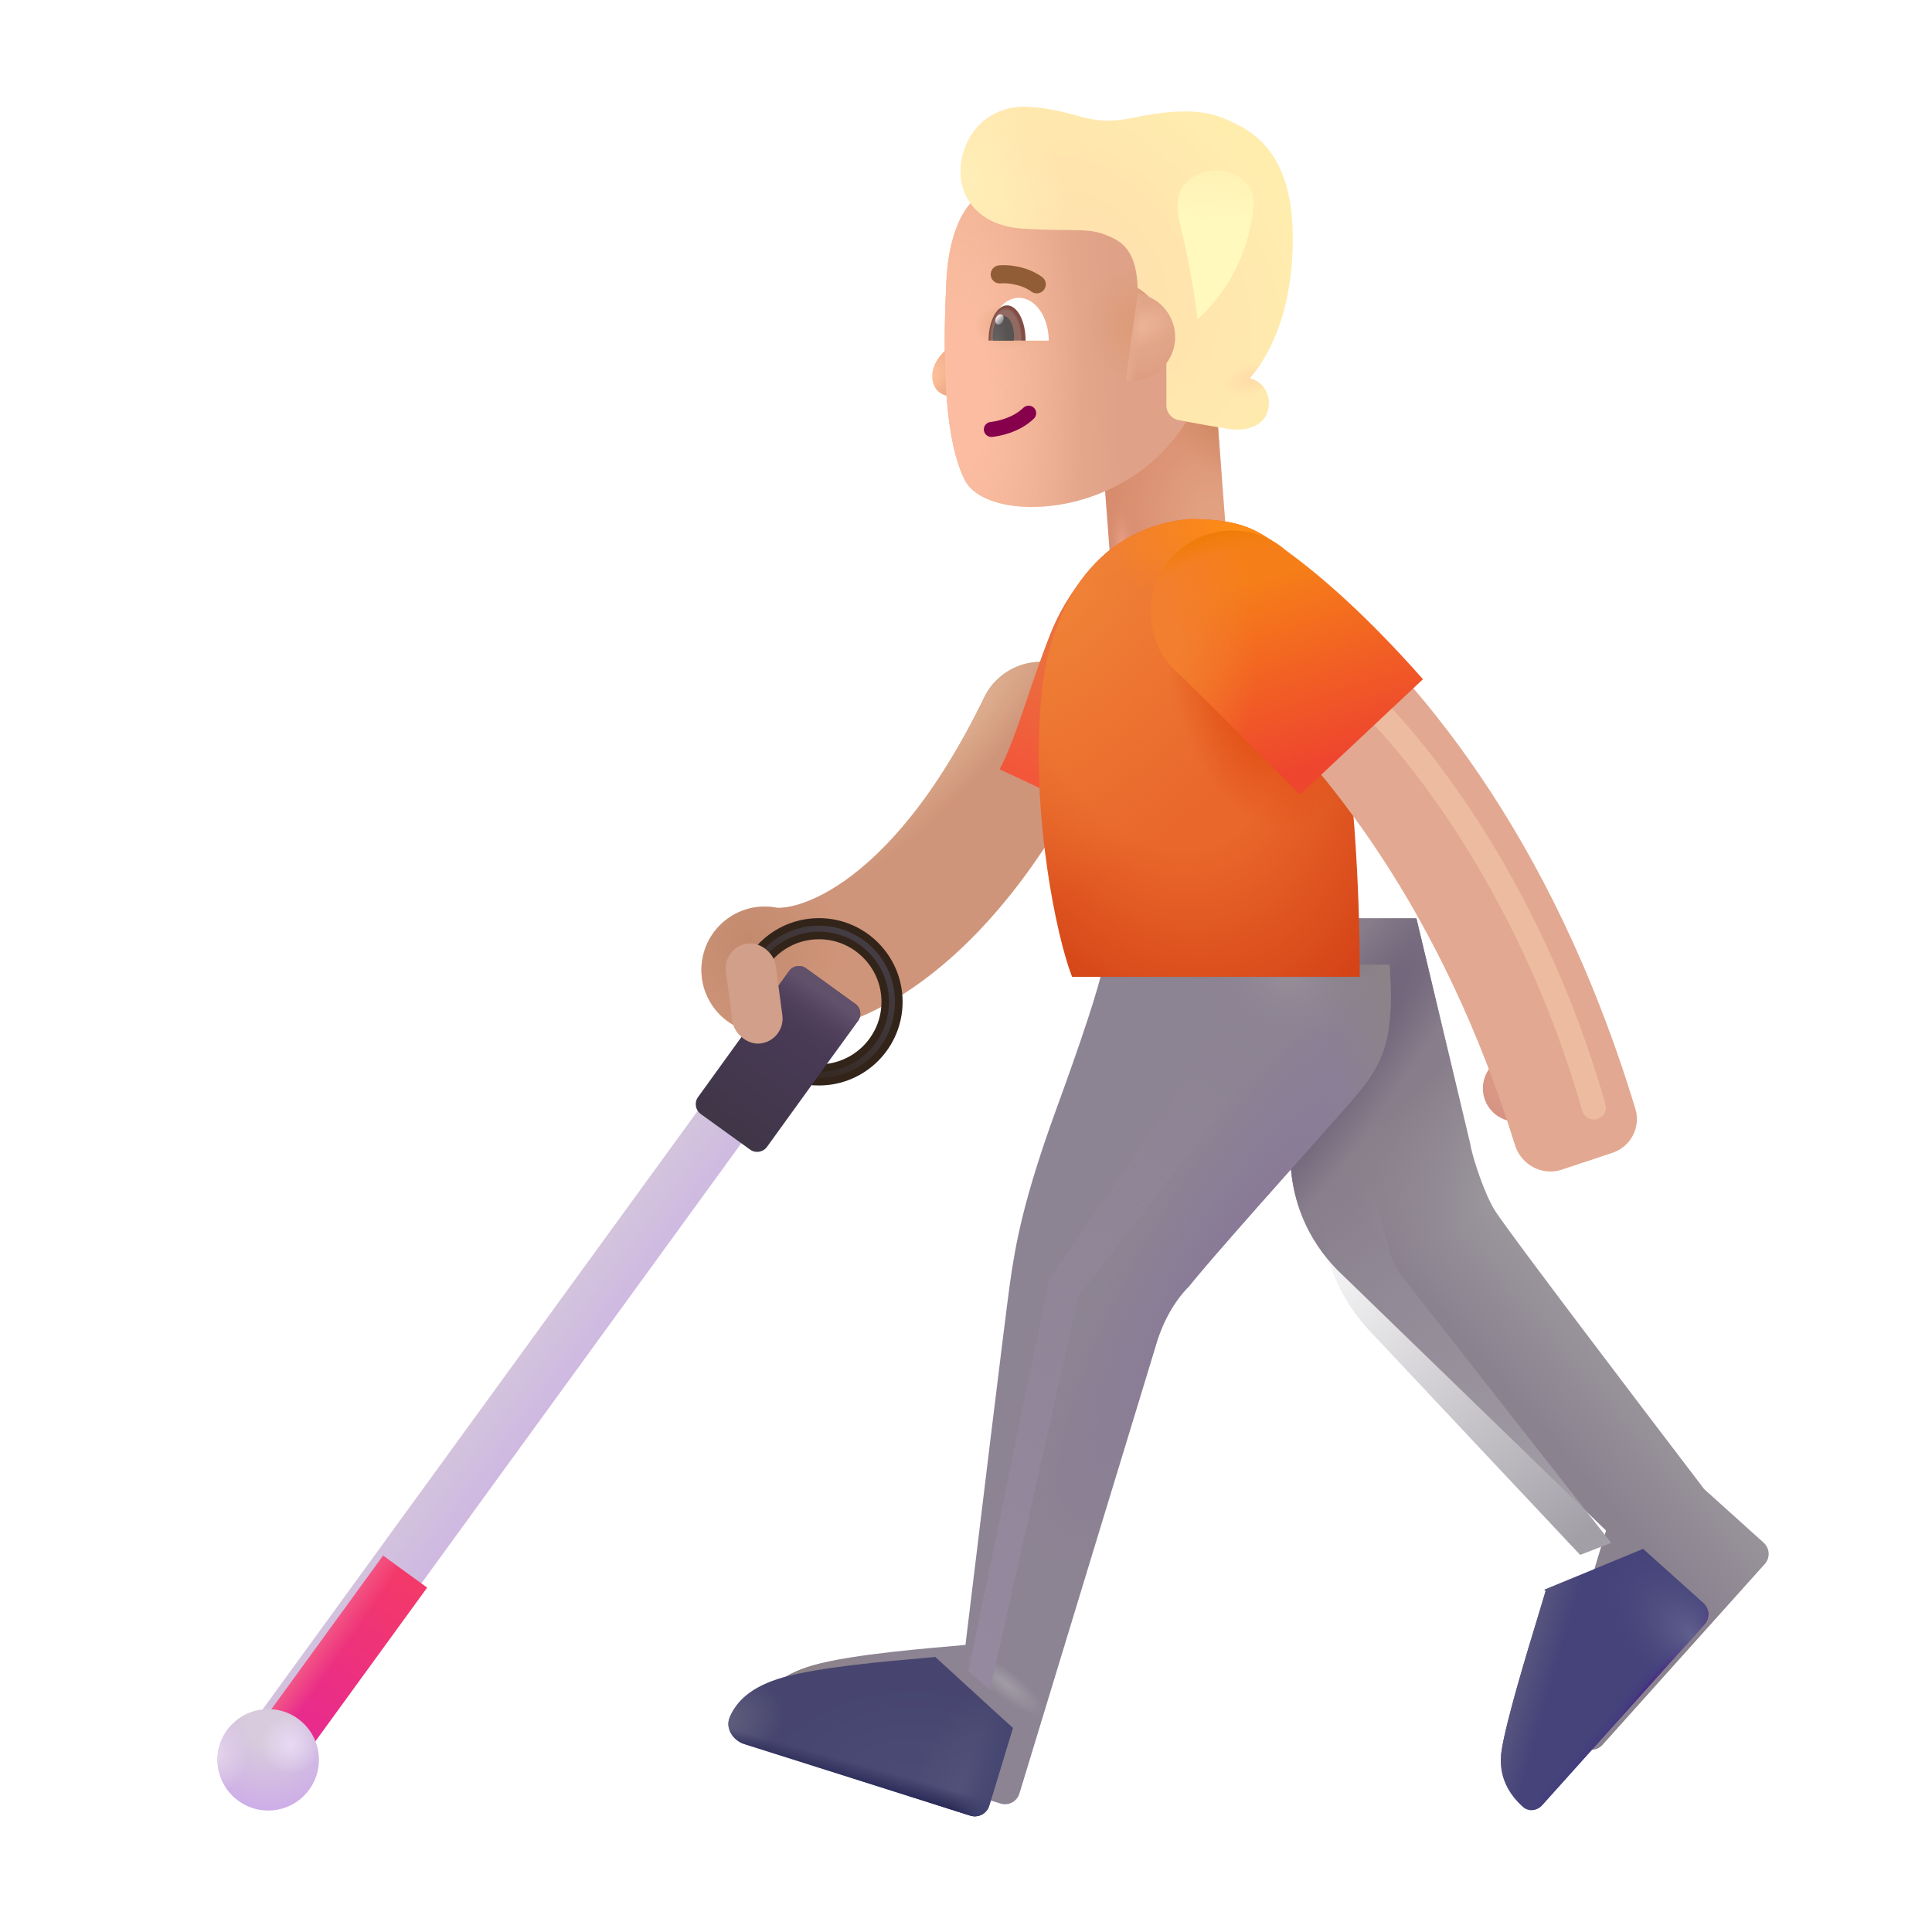 <svg viewBox="0 0 32 32" fill="none" xmlns="http://www.w3.org/2000/svg"><g filter="url(#filter0_i_4002_325)"><path fill-rule="evenodd" clip-rule="evenodd" d="M18.204 11.817C18.726 12.07 18.943 12.698 18.69 13.22C16.858 16.991 14.454 18.132 12.969 17.847C12.4 17.738 12.027 17.187 12.136 16.618C12.246 16.048 12.796 15.675 13.365 15.785C13.365 15.785 13.365 15.785 13.365 15.785C13.365 15.785 13.392 15.789 13.447 15.785C13.505 15.781 13.585 15.769 13.687 15.741C13.89 15.684 14.165 15.566 14.491 15.337C15.141 14.88 15.985 13.983 16.801 12.302C17.055 11.781 17.683 11.563 18.204 11.817Z" fill="#CF957A" /><path fill-rule="evenodd" clip-rule="evenodd" d="M18.204 11.817C18.726 12.07 18.943 12.698 18.69 13.22C16.858 16.991 14.454 18.132 12.969 17.847C12.4 17.738 12.027 17.187 12.136 16.618C12.246 16.048 12.796 15.675 13.365 15.785C13.365 15.785 13.365 15.785 13.365 15.785C13.365 15.785 13.392 15.789 13.447 15.785C13.505 15.781 13.585 15.769 13.687 15.741C13.89 15.684 14.165 15.566 14.491 15.337C15.141 14.88 15.985 13.983 16.801 12.302C17.055 11.781 17.683 11.563 18.204 11.817Z" fill="url(#paint0_radial_4002_325)" /><path fill-rule="evenodd" clip-rule="evenodd" d="M18.204 11.817C18.726 12.07 18.943 12.698 18.69 13.22C16.858 16.991 14.454 18.132 12.969 17.847C12.4 17.738 12.027 17.187 12.136 16.618C12.246 16.048 12.796 15.675 13.365 15.785C13.365 15.785 13.365 15.785 13.365 15.785C13.365 15.785 13.392 15.789 13.447 15.785C13.505 15.781 13.585 15.769 13.687 15.741C13.89 15.684 14.165 15.566 14.491 15.337C15.141 14.88 15.985 13.983 16.801 12.302C17.055 11.781 17.683 11.563 18.204 11.817Z" fill="url(#paint1_radial_4002_325)" /></g><path d="M12.477 16.058C12.675 15.658 13.087 15.382 13.564 15.382C14.232 15.382 14.775 15.925 14.775 16.593C14.775 17.262 14.232 17.804 13.564 17.804C13.158 17.804 12.799 17.605 12.579 17.298" stroke="#33241A" stroke-width="0.35" /><g filter="url(#filter1_f_4002_325)"><path d="M12.463 16.088C12.655 15.671 13.075 15.382 13.563 15.382C14.232 15.382 14.774 15.925 14.774 16.593C14.774 17.262 14.232 17.804 13.563 17.804C13.158 17.804 12.8 17.605 12.58 17.3" stroke="url(#paint2_linear_4002_325)" stroke-width="0.1" /></g><g filter="url(#filter2_i_4002_325)"><path fill-rule="evenodd" clip-rule="evenodd" d="M12.656 17.85C12.857 17.996 12.902 18.278 12.756 18.479L4.982 29.174C4.836 29.375 4.555 29.42 4.354 29.274C4.153 29.128 4.108 28.846 4.254 28.645L12.028 17.95C12.174 17.749 12.455 17.704 12.656 17.85Z" fill="url(#paint3_linear_4002_325)" /></g><path d="M7.075 26.296L4.982 29.174C4.836 29.375 4.555 29.42 4.354 29.274C4.153 29.128 4.108 28.846 4.254 28.645L6.346 25.767L7.075 26.296Z" fill="url(#paint4_linear_4002_325)" /><path d="M7.075 26.296L4.982 29.174C4.836 29.375 4.555 29.42 4.354 29.274C4.153 29.128 4.108 28.846 4.254 28.645L6.346 25.767L7.075 26.296Z" fill="url(#paint5_linear_4002_325)" /><g filter="url(#filter3_i_4002_325)"><circle cx="4.442" cy="29.148" r="0.84" fill="url(#paint6_radial_4002_325)" /><circle cx="4.442" cy="29.148" r="0.84" fill="url(#paint7_radial_4002_325)" /><circle cx="4.442" cy="29.148" r="0.84" fill="url(#paint8_radial_4002_325)" /></g><g filter="url(#filter4_i_4002_325)"><path d="M13.07 16.083C13.135 15.993 13.26 15.973 13.35 16.038L14.167 16.628C14.257 16.693 14.277 16.818 14.212 16.908L12.703 18.997C12.638 19.086 12.513 19.106 12.424 19.041L11.606 18.451C11.517 18.386 11.497 18.261 11.561 18.172L13.07 16.083Z" fill="url(#paint9_linear_4002_325)" /><path d="M13.07 16.083C13.135 15.993 13.26 15.973 13.35 16.038L14.167 16.628C14.257 16.693 14.277 16.818 14.212 16.908L12.703 18.997C12.638 19.086 12.513 19.106 12.424 19.041L11.606 18.451C11.517 18.386 11.497 18.261 11.561 18.172L13.07 16.083Z" fill="url(#paint10_linear_4002_325)" /></g><g filter="url(#filter5_i_4002_325)"><rect x="12.117" y="15.684" width="0.832" height="1.669" rx="0.416" transform="rotate(-7.657 12.117 15.684)" fill="#D19F8A" /></g><rect x="18.198" y="6.742" width="1.946" height="3.44" transform="rotate(-4.337 18.198 6.742)" fill="url(#paint11_radial_4002_325)" /><rect x="18.198" y="6.742" width="1.946" height="3.44" transform="rotate(-4.337 18.198 6.742)" fill="url(#paint12_radial_4002_325)" /><rect x="18.198" y="6.742" width="1.946" height="3.44" transform="rotate(-4.337 18.198 6.742)" fill="url(#paint13_radial_4002_325)" /><path d="M15.649 5.812C15.805 5.665 15.886 5.446 15.906 5.355H16.086V6.48C15.871 6.617 15.564 6.595 15.473 6.39C15.395 6.215 15.453 5.996 15.649 5.812Z" fill="url(#paint14_radial_4002_325)" /><path d="M15.649 5.812C15.805 5.665 15.886 5.446 15.906 5.355H16.086V6.48C15.871 6.617 15.564 6.595 15.473 6.39C15.395 6.215 15.453 5.996 15.649 5.812Z" fill="url(#paint15_radial_4002_325)" /><g filter="url(#filter6_i_4002_325)"><path d="M15.875 4.848C15.914 4.047 16.173 3.661 16.295 3.548H20.028L20.09 6.712C19.224 8.833 16.579 8.924 16.184 8.157C15.789 7.39 15.831 5.776 15.875 4.848Z" fill="url(#paint16_linear_4002_325)" /><path d="M15.875 4.848C15.914 4.047 16.173 3.661 16.295 3.548H20.028L20.09 6.712C19.224 8.833 16.579 8.924 16.184 8.157C15.789 7.39 15.831 5.776 15.875 4.848Z" fill="url(#paint17_radial_4002_325)" /><path d="M15.875 4.848C15.914 4.047 16.173 3.661 16.295 3.548H20.028L20.09 6.712C19.224 8.833 16.579 8.924 16.184 8.157C15.789 7.39 15.831 5.776 15.875 4.848Z" fill="url(#paint18_radial_4002_325)" /><path d="M15.875 4.848C15.914 4.047 16.173 3.661 16.295 3.548H20.028L20.09 6.712C19.224 8.833 16.579 8.924 16.184 8.157C15.789 7.39 15.831 5.776 15.875 4.848Z" fill="url(#paint19_radial_4002_325)" /></g><g filter="url(#filter7_i_4002_325)"><path d="M16.026 2.496C16.264 2.008 16.732 1.903 17.01 1.918C17.87 1.965 17.987 2.261 18.764 2.101C19.586 1.932 19.991 1.981 20.342 2.14L20.349 2.144C20.696 2.301 21.413 2.627 21.413 4.094C21.413 5.445 20.931 6.159 20.698 6.414L20.744 6.43C20.975 6.514 21.071 6.76 20.987 6.992C20.916 7.189 20.666 7.303 20.35 7.254C19.99 7.197 19.726 7.148 19.518 7.107C19.402 7.084 19.319 6.981 19.319 6.862V5.75C19.319 5.281 18.988 5.001 18.843 4.918C18.827 4.433 18.678 4.211 18.436 4.094C18.035 3.899 17.91 3.995 16.952 3.937C15.987 3.879 15.729 3.105 16.026 2.496Z" fill="url(#paint20_radial_4002_325)" /><path d="M16.026 2.496C16.264 2.008 16.732 1.903 17.01 1.918C17.87 1.965 17.987 2.261 18.764 2.101C19.586 1.932 19.991 1.981 20.342 2.14L20.349 2.144C20.696 2.301 21.413 2.627 21.413 4.094C21.413 5.445 20.931 6.159 20.698 6.414L20.744 6.43C20.975 6.514 21.071 6.76 20.987 6.992C20.916 7.189 20.666 7.303 20.35 7.254C19.99 7.197 19.726 7.148 19.518 7.107C19.402 7.084 19.319 6.981 19.319 6.862V5.75C19.319 5.281 18.988 5.001 18.843 4.918C18.827 4.433 18.678 4.211 18.436 4.094C18.035 3.899 17.91 3.995 16.952 3.937C15.987 3.879 15.729 3.105 16.026 2.496Z" fill="url(#paint21_radial_4002_325)" /><path d="M16.026 2.496C16.264 2.008 16.732 1.903 17.01 1.918C17.87 1.965 17.987 2.261 18.764 2.101C19.586 1.932 19.991 1.981 20.342 2.14L20.349 2.144C20.696 2.301 21.413 2.627 21.413 4.094C21.413 5.445 20.931 6.159 20.698 6.414L20.744 6.43C20.975 6.514 21.071 6.76 20.987 6.992C20.916 7.189 20.666 7.303 20.35 7.254C19.99 7.197 19.726 7.148 19.518 7.107C19.402 7.084 19.319 6.981 19.319 6.862V5.75C19.319 5.281 18.988 5.001 18.843 4.918C18.827 4.433 18.678 4.211 18.436 4.094C18.035 3.899 17.91 3.995 16.952 3.937C15.987 3.879 15.729 3.105 16.026 2.496Z" fill="url(#paint22_radial_4002_325)" /></g><path d="M18.646 6.303L18.846 4.863C19.195 4.915 19.464 5.217 19.464 5.582C19.464 5.983 19.138 6.308 18.737 6.308C18.706 6.308 18.676 6.306 18.646 6.303Z" fill="url(#paint23_radial_4002_325)" /><path d="M18.646 6.303L18.846 4.863C19.195 4.915 19.464 5.217 19.464 5.582C19.464 5.983 19.138 6.308 18.737 6.308C18.706 6.308 18.676 6.306 18.646 6.303Z" fill="url(#paint24_radial_4002_325)" /><path d="M18.646 6.303L18.846 4.863C19.195 4.915 19.464 5.217 19.464 5.582C19.464 5.983 19.138 6.308 18.737 6.308C18.706 6.308 18.676 6.306 18.646 6.303Z" fill="url(#paint25_linear_4002_325)" /><g filter="url(#filter8_iii_4002_325)"><path d="M23.351 19.945L22.46 16.211H20.679C20.627 16.825 20.527 18.426 20.39 19.726C20.252 21.026 20.882 21.758 21.155 22.039L25.601 26.351C25.403 27.013 24.974 28.376 24.874 28.976C24.797 29.438 25.019 29.744 25.225 29.929C25.318 30.012 25.46 29.993 25.543 29.9L28.231 26.904C28.323 26.802 28.314 26.644 28.212 26.552L27.226 25.664C26.184 24.299 24.035 21.47 23.773 21.07C23.591 20.794 23.382 20.153 23.351 19.945Z" fill="url(#paint26_linear_4002_325)" /><path d="M23.351 19.945L22.46 16.211H20.679C20.627 16.825 20.527 18.426 20.39 19.726C20.252 21.026 20.882 21.758 21.155 22.039L25.601 26.351C25.403 27.013 24.974 28.376 24.874 28.976C24.797 29.438 25.019 29.744 25.225 29.929C25.318 30.012 25.46 29.993 25.543 29.9L28.231 26.904C28.323 26.802 28.314 26.644 28.212 26.552L27.226 25.664C26.184 24.299 24.035 21.47 23.773 21.07C23.591 20.794 23.382 20.153 23.351 19.945Z" fill="url(#paint27_radial_4002_325)" /><path d="M23.351 19.945L22.46 16.211H20.679C20.627 16.825 20.527 18.426 20.39 19.726C20.252 21.026 20.882 21.758 21.155 22.039L25.601 26.351C25.403 27.013 24.974 28.376 24.874 28.976C24.797 29.438 25.019 29.744 25.225 29.929C25.318 30.012 25.46 29.993 25.543 29.9L28.231 26.904C28.323 26.802 28.314 26.644 28.212 26.552L27.226 25.664C26.184 24.299 24.035 21.47 23.773 21.07C23.591 20.794 23.382 20.153 23.351 19.945Z" fill="url(#paint28_radial_4002_325)" /></g><g filter="url(#filter9_i_4002_325)"><path d="M16.999 18.562C17.382 17.511 17.715 16.534 17.772 16.179L22.514 16.179C22.614 17.554 22.37 17.892 21.741 18.601C21.048 19.383 19.569 21.031 19.202 21.496C18.852 21.846 18.702 22.285 18.647 22.476L16.385 29.906C16.344 30.04 16.203 30.114 16.07 30.072L12.333 28.889C12.138 28.828 12.007 28.624 12.089 28.437C12.196 28.192 12.422 27.938 12.975 27.781C13.638 27.593 14.918 27.497 15.491 27.445C15.704 25.679 16.15 22.014 16.225 21.476C16.319 20.804 16.452 20.062 16.999 18.562Z" fill="#8C8393" /><path d="M16.999 18.562C17.382 17.511 17.715 16.534 17.772 16.179L22.514 16.179C22.614 17.554 22.37 17.892 21.741 18.601C21.048 19.383 19.569 21.031 19.202 21.496C18.852 21.846 18.702 22.285 18.647 22.476L16.385 29.906C16.344 30.04 16.203 30.114 16.07 30.072L12.333 28.889C12.138 28.828 12.007 28.624 12.089 28.437C12.196 28.192 12.422 27.938 12.975 27.781C13.638 27.593 14.918 27.497 15.491 27.445C15.704 25.679 16.15 22.014 16.225 21.476C16.319 20.804 16.452 20.062 16.999 18.562Z" fill="url(#paint29_radial_4002_325)" /><path d="M16.999 18.562C17.382 17.511 17.715 16.534 17.772 16.179L22.514 16.179C22.614 17.554 22.37 17.892 21.741 18.601C21.048 19.383 19.569 21.031 19.202 21.496C18.852 21.846 18.702 22.285 18.647 22.476L16.385 29.906C16.344 30.04 16.203 30.114 16.07 30.072L12.333 28.889C12.138 28.828 12.007 28.624 12.089 28.437C12.196 28.192 12.422 27.938 12.975 27.781C13.638 27.593 14.918 27.497 15.491 27.445C15.704 25.679 16.15 22.014 16.225 21.476C16.319 20.804 16.452 20.062 16.999 18.562Z" fill="url(#paint30_radial_4002_325)" /><path d="M16.999 18.562C17.382 17.511 17.715 16.534 17.772 16.179L22.514 16.179C22.614 17.554 22.37 17.892 21.741 18.601C21.048 19.383 19.569 21.031 19.202 21.496C18.852 21.846 18.702 22.285 18.647 22.476L16.385 29.906C16.344 30.04 16.203 30.114 16.07 30.072L12.333 28.889C12.138 28.828 12.007 28.624 12.089 28.437C12.196 28.192 12.422 27.938 12.975 27.781C13.638 27.593 14.918 27.497 15.491 27.445C15.704 25.679 16.15 22.014 16.225 21.476C16.319 20.804 16.452 20.062 16.999 18.562Z" fill="url(#paint31_linear_4002_325)" /><path d="M16.999 18.562C17.382 17.511 17.715 16.534 17.772 16.179L22.514 16.179C22.614 17.554 22.37 17.892 21.741 18.601C21.048 19.383 19.569 21.031 19.202 21.496C18.852 21.846 18.702 22.285 18.647 22.476L16.385 29.906C16.344 30.04 16.203 30.114 16.07 30.072L12.333 28.889C12.138 28.828 12.007 28.624 12.089 28.437C12.196 28.192 12.422 27.938 12.975 27.781C13.638 27.593 14.918 27.497 15.491 27.445C15.704 25.679 16.15 22.014 16.225 21.476C16.319 20.804 16.452 20.062 16.999 18.562Z" fill="url(#paint32_radial_4002_325)" /><path d="M16.999 18.562C17.382 17.511 17.715 16.534 17.772 16.179L22.514 16.179C22.614 17.554 22.37 17.892 21.741 18.601C21.048 19.383 19.569 21.031 19.202 21.496C18.852 21.846 18.702 22.285 18.647 22.476L16.385 29.906C16.344 30.04 16.203 30.114 16.07 30.072L12.333 28.889C12.138 28.828 12.007 28.624 12.089 28.437C12.196 28.192 12.422 27.938 12.975 27.781C13.638 27.593 14.918 27.497 15.491 27.445C15.704 25.679 16.15 22.014 16.225 21.476C16.319 20.804 16.452 20.062 16.999 18.562Z" fill="url(#paint33_radial_4002_325)" /></g><path d="M16.776 28.621L16.385 29.906C16.344 30.04 16.203 30.114 16.07 30.072L12.333 28.889C12.138 28.828 12.007 28.624 12.089 28.437C12.196 28.192 12.422 27.938 12.975 27.781C13.566 27.614 14.648 27.519 15.281 27.464C15.358 27.457 15.429 27.451 15.491 27.445L15.491 27.444L16.776 28.621Z" fill="url(#paint34_radial_4002_325)" /><path d="M16.776 28.621L16.385 29.906C16.344 30.04 16.203 30.114 16.07 30.072L12.333 28.889C12.138 28.828 12.007 28.624 12.089 28.437C12.196 28.192 12.422 27.938 12.975 27.781C13.566 27.614 14.648 27.519 15.281 27.464C15.358 27.457 15.429 27.451 15.491 27.445L15.491 27.444L16.776 28.621Z" fill="url(#paint35_radial_4002_325)" /><path d="M16.776 28.621L16.385 29.906C16.344 30.04 16.203 30.114 16.07 30.072L12.333 28.889C12.138 28.828 12.007 28.624 12.089 28.437C12.196 28.192 12.422 27.938 12.975 27.781C13.566 27.614 14.648 27.519 15.281 27.464C15.358 27.457 15.429 27.451 15.491 27.445L15.491 27.444L16.776 28.621Z" fill="url(#paint36_radial_4002_325)" /><path d="M16.776 28.621L16.385 29.906C16.344 30.04 16.203 30.114 16.07 30.072L12.333 28.889C12.138 28.828 12.007 28.624 12.089 28.437C12.196 28.192 12.422 27.938 12.975 27.781C13.566 27.614 14.648 27.519 15.281 27.464C15.358 27.457 15.429 27.451 15.491 27.445L15.491 27.444L16.776 28.621Z" fill="url(#paint37_linear_4002_325)" /><path d="M16.776 28.621L16.385 29.906C16.344 30.04 16.203 30.114 16.07 30.072L12.333 28.889C12.138 28.828 12.007 28.624 12.089 28.437C12.196 28.192 12.422 27.938 12.975 27.781C13.566 27.614 14.648 27.519 15.281 27.464C15.358 27.457 15.429 27.451 15.491 27.445L15.491 27.444L16.776 28.621Z" fill="url(#paint38_linear_4002_325)" /><path d="M27.217 25.653L25.579 26.331L25.601 26.351C25.57 26.454 25.534 26.574 25.494 26.706C25.277 27.419 24.958 28.47 24.874 28.976C24.797 29.438 25.019 29.744 25.225 29.929C25.318 30.012 25.459 29.993 25.543 29.9L28.231 26.904C28.323 26.802 28.314 26.644 28.212 26.551L27.226 25.664C27.223 25.66 27.22 25.656 27.217 25.653Z" fill="#45437A" /><path d="M27.217 25.653L25.579 26.331L25.601 26.351C25.57 26.454 25.534 26.574 25.494 26.706C25.277 27.419 24.958 28.47 24.874 28.976C24.797 29.438 25.019 29.744 25.225 29.929C25.318 30.012 25.459 29.993 25.543 29.9L28.231 26.904C28.323 26.802 28.314 26.644 28.212 26.551L27.226 25.664C27.223 25.66 27.22 25.656 27.217 25.653Z" fill="url(#paint39_linear_4002_325)" /><path d="M27.217 25.653L25.579 26.331L25.601 26.351C25.57 26.454 25.534 26.574 25.494 26.706C25.277 27.419 24.958 28.47 24.874 28.976C24.797 29.438 25.019 29.744 25.225 29.929C25.318 30.012 25.459 29.993 25.543 29.9L28.231 26.904C28.323 26.802 28.314 26.644 28.212 26.551L27.226 25.664C27.223 25.66 27.22 25.656 27.217 25.653Z" fill="url(#paint40_linear_4002_325)" /><path d="M27.217 25.653L25.579 26.331L25.601 26.351C25.57 26.454 25.534 26.574 25.494 26.706C25.277 27.419 24.958 28.47 24.874 28.976C24.797 29.438 25.019 29.744 25.225 29.929C25.318 30.012 25.459 29.993 25.543 29.9L28.231 26.904C28.323 26.802 28.314 26.644 28.212 26.551L27.226 25.664C27.223 25.66 27.22 25.656 27.217 25.653Z" fill="url(#paint41_radial_4002_325)" /><path d="M17.397 10.5C17.678 9.787 18.171 9.276 18.382 9.109L18.343 13.578L16.557 12.742C16.835 12.219 17.046 11.39 17.397 10.5Z" fill="url(#paint42_linear_4002_325)" /><path d="M19.706 8.597C20.596 8.597 20.843 8.812 21.14 9.004L22.163 11.601C22.463 13.001 22.527 15.237 22.522 16.179H17.757C17.499 15.523 17.079 13.504 17.241 11.601C17.405 9.672 18.448 8.699 19.706 8.597Z" fill="url(#paint43_radial_4002_325)" /><path d="M19.706 8.597C20.596 8.597 20.843 8.812 21.14 9.004L22.163 11.601C22.463 13.001 22.527 15.237 22.522 16.179H17.757C17.499 15.523 17.079 13.504 17.241 11.601C17.405 9.672 18.448 8.699 19.706 8.597Z" fill="url(#paint44_radial_4002_325)" /><path d="M19.706 8.597C20.596 8.597 20.843 8.812 21.14 9.004L22.163 11.601C22.463 13.001 22.527 15.237 22.522 16.179H17.757C17.499 15.523 17.079 13.504 17.241 11.601C17.405 9.672 18.448 8.699 19.706 8.597Z" fill="url(#paint45_radial_4002_325)" /><path d="M19.706 8.597C20.596 8.597 20.843 8.812 21.14 9.004L22.163 11.601C22.463 13.001 22.527 15.237 22.522 16.179H17.757C17.499 15.523 17.079 13.504 17.241 11.601C17.405 9.672 18.448 8.699 19.706 8.597Z" fill="url(#paint46_radial_4002_325)" /><circle cx="25.112" cy="18.027" r="0.551" fill="url(#paint47_radial_4002_325)" /><g filter="url(#filter10_ii_4002_325)"><path fill-rule="evenodd" clip-rule="evenodd" d="M26.018 19.223C25.693 19.331 25.344 19.144 25.243 18.816C24.028 14.895 22.077 12.526 20.701 11.271C20.263 10.872 20.185 10.189 20.573 9.741C20.919 9.34 21.517 9.269 21.921 9.612C23.547 10.992 25.832 13.587 27.237 18.216C27.33 18.523 27.159 18.845 26.855 18.945L26.018 19.223Z" fill="#E2A891" /></g><g filter="url(#filter11_f_4002_325)"><path d="M22.368 11.344C23.264 12.104 25.324 14.569 26.399 18.343" stroke="#EDBB9F" stroke-width="0.4" stroke-linecap="round" /></g><path d="M19.57 11.203C19.26 10.955 19.061 10.573 19.061 10.144C19.061 9.396 19.668 8.789 20.417 8.789C20.754 8.789 21.062 8.912 21.299 9.116C22.25 9.807 23.089 10.707 23.569 11.25L21.53 13.164C21.222 12.844 20.148 11.771 19.57 11.203Z" fill="url(#paint48_linear_4002_325)" /><path d="M19.57 11.203C19.26 10.955 19.061 10.573 19.061 10.144C19.061 9.396 19.668 8.789 20.417 8.789C20.754 8.789 21.062 8.912 21.299 9.116C22.25 9.807 23.089 10.707 23.569 11.25L21.53 13.164C21.222 12.844 20.148 11.771 19.57 11.203Z" fill="url(#paint49_radial_4002_325)" /><path d="M19.57 11.203C19.26 10.955 19.061 10.573 19.061 10.144C19.061 9.396 19.668 8.789 20.417 8.789C20.754 8.789 21.062 8.912 21.299 9.116C22.25 9.807 23.089 10.707 23.569 11.25L21.53 13.164C21.222 12.844 20.148 11.771 19.57 11.203Z" fill="url(#paint50_radial_4002_325)" /><path fill-rule="evenodd" clip-rule="evenodd" d="M17.127 6.756C17.175 6.805 17.175 6.884 17.125 6.933C16.887 7.166 16.543 7.226 16.433 7.237C16.365 7.244 16.303 7.194 16.296 7.126C16.289 7.057 16.339 6.996 16.408 6.989C16.502 6.979 16.774 6.927 16.95 6.754C17 6.706 17.079 6.707 17.127 6.756Z" fill="#86004C" /><g filter="url(#filter12_i_4002_325)"><path fill-rule="evenodd" clip-rule="evenodd" d="M16.894 4.61C16.794 4.589 16.711 4.59 16.677 4.594C16.595 4.604 16.52 4.546 16.51 4.464C16.5 4.381 16.558 4.306 16.64 4.296C16.711 4.287 16.827 4.29 16.953 4.315C17.08 4.341 17.23 4.392 17.361 4.489C17.428 4.538 17.442 4.632 17.393 4.698C17.343 4.765 17.25 4.779 17.183 4.73C17.098 4.667 16.994 4.629 16.894 4.61Z" fill="#915D37" /></g><path d="M16.382 5.642H17.37C17.37 5.251 17.149 4.933 16.876 4.933C16.603 4.933 16.382 5.251 16.382 5.642Z" fill="white" /><path d="M16.987 5.642L16.987 5.638C16.987 5.318 16.85 5.058 16.68 5.058C16.511 5.058 16.374 5.318 16.374 5.638L16.374 5.642H16.987Z" fill="url(#paint51_radial_4002_325)" /><path d="M16.792 5.642C16.794 5.619 16.796 5.595 16.796 5.57C16.796 5.385 16.717 5.234 16.62 5.234C16.523 5.234 16.444 5.385 16.444 5.57C16.444 5.595 16.445 5.619 16.448 5.642H16.792Z" fill="url(#paint52_radial_4002_325)" /><ellipse cx="16.555" cy="5.291" rx="0.064" ry="0.088" transform="rotate(24.61 16.555 5.291)" fill="url(#paint53_linear_4002_325)" /><g filter="url(#filter13_f_4002_325)"><path d="M17.382 21.179L16.038 27.679L16.397 27.992L17.866 21.461L20.882 17.586L20.178 17.101L17.382 21.179Z" fill="url(#paint54_linear_4002_325)" /></g><g filter="url(#filter14_f_4002_325)"><path d="M23.21 21.127L26.686 25.555L26.172 25.754L22.688 22.046C22.297 21.631 22.033 21.113 21.927 20.553L21.736 19.553L22.488 18.779L23.032 20.773C23.067 20.901 23.127 21.022 23.21 21.127Z" fill="url(#paint55_linear_4002_325)" /></g><g filter="url(#filter15_f_4002_325)"><path d="M19.559 3.77C19.715 4.405 19.805 5.014 19.836 5.291C20.467 4.713 20.705 4.003 20.764 3.419C20.814 2.921 20.189 2.662 19.765 2.929C19.459 3.121 19.473 3.418 19.559 3.77Z" fill="url(#paint56_linear_4002_325)" /></g><defs><filter id="filter0_i_4002_325" x="11.617" y="10.961" width="7.179" height="6.928" filterUnits="userSpaceOnUse" color-interpolation-filters="sRGB"><feFlood flood-opacity="0" result="BackgroundImageFix" /><feBlend mode="normal" in="SourceGraphic" in2="BackgroundImageFix" result="shape" /><feColorMatrix in="SourceAlpha" type="matrix" values="0 0 0 0 0 0 0 0 0 0 0 0 0 0 0 0 0 0 127 0" result="hardAlpha" /><feOffset dx="-0.5" dy="-0.75" /><feGaussianBlur stdDeviation="0.5" /><feComposite in2="hardAlpha" operator="arithmetic" k2="-1" k3="1" /><feColorMatrix type="matrix" values="0 0 0 0 0.722 0 0 0 0 0.431 0 0 0 0 0.439 0 0 0 1 0" /><feBlend mode="normal" in2="shape" result="effect1_innerShadow_4002_325" /></filter><filter id="filter1_f_4002_325" x="12.318" y="15.232" width="2.607" height="2.722" filterUnits="userSpaceOnUse" color-interpolation-filters="sRGB"><feFlood flood-opacity="0" result="BackgroundImageFix" /><feBlend mode="normal" in="SourceGraphic" in2="BackgroundImageFix" result="shape" /><feGaussianBlur stdDeviation="0.05" result="effect1_foregroundBlur_4002_325" /></filter><filter id="filter2_i_4002_325" x="4.168" y="17.564" width="8.673" height="11.795" filterUnits="userSpaceOnUse" color-interpolation-filters="sRGB"><feFlood flood-opacity="0" result="BackgroundImageFix" /><feBlend mode="normal" in="SourceGraphic" in2="BackgroundImageFix" result="shape" /><feColorMatrix in="SourceAlpha" type="matrix" values="0 0 0 0 0 0 0 0 0 0 0 0 0 0 0 0 0 0 127 0" result="hardAlpha" /><feOffset dy="-0.2" /><feGaussianBlur stdDeviation="0.2" /><feComposite in2="hardAlpha" operator="arithmetic" k2="-1" k3="1" /><feColorMatrix type="matrix" values="0 0 0 0 0.741 0 0 0 0 0.647 0 0 0 0 0.812 0 0 0 1 0" /><feBlend mode="normal" in2="shape" result="effect1_innerShadow_4002_325" /></filter><filter id="filter3_i_4002_325" x="3.603" y="28.308" width="1.68" height="1.68" filterUnits="userSpaceOnUse" color-interpolation-filters="sRGB"><feFlood flood-opacity="0" result="BackgroundImageFix" /><feBlend mode="normal" in="SourceGraphic" in2="BackgroundImageFix" result="shape" /><feColorMatrix in="SourceAlpha" type="matrix" values="0 0 0 0 0 0 0 0 0 0 0 0 0 0 0 0 0 0 127 0" result="hardAlpha" /><feOffset /><feGaussianBlur stdDeviation="0.1" /><feComposite in2="hardAlpha" operator="arithmetic" k2="-1" k3="1" /><feColorMatrix type="matrix" values="0 0 0 0 0.835 0 0 0 0 0.82 0 0 0 0 0.835 0 0 0 1 0" /><feBlend mode="normal" in2="shape" result="effect1_innerShadow_4002_325" /></filter><filter id="filter4_i_4002_325" x="11.523" y="16" width="2.726" height="3.079" filterUnits="userSpaceOnUse" color-interpolation-filters="sRGB"><feFlood flood-opacity="0" result="BackgroundImageFix" /><feBlend mode="normal" in="SourceGraphic" in2="BackgroundImageFix" result="shape" /><feColorMatrix in="SourceAlpha" type="matrix" values="0 0 0 0 0 0 0 0 0 0 0 0 0 0 0 0 0 0 127 0" result="hardAlpha" /><feOffset /><feGaussianBlur stdDeviation="0.25" /><feComposite in2="hardAlpha" operator="arithmetic" k2="-1" k3="1" /><feColorMatrix type="matrix" values="0 0 0 0 0.212 0 0 0 0 0.133 0 0 0 0 0.275 0 0 0 1 0" /><feBlend mode="normal" in2="shape" result="effect1_innerShadow_4002_325" /></filter><filter id="filter5_i_4002_325" x="12.019" y="15.625" width="1.093" height="1.661" filterUnits="userSpaceOnUse" color-interpolation-filters="sRGB"><feFlood flood-opacity="0" result="BackgroundImageFix" /><feBlend mode="normal" in="SourceGraphic" in2="BackgroundImageFix" result="shape" /><feColorMatrix in="SourceAlpha" type="matrix" values="0 0 0 0 0 0 0 0 0 0 0 0 0 0 0 0 0 0 127 0" result="hardAlpha" /><feOffset dx="-0.15" /><feGaussianBlur stdDeviation="0.25" /><feComposite in2="hardAlpha" operator="arithmetic" k2="-1" k3="1" /><feColorMatrix type="matrix" values="0 0 0 0 0.804 0 0 0 0 0.588 0 0 0 0 0.482 0 0 0 1 0" /><feBlend mode="normal" in2="shape" result="effect1_innerShadow_4002_325" /></filter><filter id="filter6_i_4002_325" x="15.647" y="3.348" width="4.443" height="5.249" filterUnits="userSpaceOnUse" color-interpolation-filters="sRGB"><feFlood flood-opacity="0" result="BackgroundImageFix" /><feBlend mode="normal" in="SourceGraphic" in2="BackgroundImageFix" result="shape" /><feColorMatrix in="SourceAlpha" type="matrix" values="0 0 0 0 0 0 0 0 0 0 0 0 0 0 0 0 0 0 127 0" result="hardAlpha" /><feOffset dx="-0.2" dy="-0.2" /><feGaussianBlur stdDeviation="0.5" /><feComposite in2="hardAlpha" operator="arithmetic" k2="-1" k3="1" /><feColorMatrix type="matrix" values="0 0 0 0 0.847 0 0 0 0 0.522 0 0 0 0 0.447 0 0 0 1 0" /><feBlend mode="normal" in2="shape" result="effect1_innerShadow_4002_325" /></filter><filter id="filter7_i_4002_325" x="15.91" y="1.766" width="5.503" height="5.499" filterUnits="userSpaceOnUse" color-interpolation-filters="sRGB"><feFlood flood-opacity="0" result="BackgroundImageFix" /><feBlend mode="normal" in="SourceGraphic" in2="BackgroundImageFix" result="shape" /><feColorMatrix in="SourceAlpha" type="matrix" values="0 0 0 0 0 0 0 0 0 0 0 0 0 0 0 0 0 0 127 0" result="hardAlpha" /><feOffset dy="-0.15" /><feGaussianBlur stdDeviation="0.15" /><feComposite in2="hardAlpha" operator="arithmetic" k2="-1" k3="1" /><feColorMatrix type="matrix" values="0 0 0 0 0.902 0 0 0 0 0.682 0 0 0 0 0.506 0 0 0 1 0" /><feBlend mode="normal" in2="shape" result="effect1_innerShadow_4002_325" /></filter><filter id="filter8_iii_4002_325" x="20.37" y="15.461" width="8.674" height="14.771" filterUnits="userSpaceOnUse" color-interpolation-filters="sRGB"><feFlood flood-opacity="0" result="BackgroundImageFix" /><feBlend mode="normal" in="SourceGraphic" in2="BackgroundImageFix" result="shape" /><feColorMatrix in="SourceAlpha" type="matrix" values="0 0 0 0 0 0 0 0 0 0 0 0 0 0 0 0 0 0 127 0" result="hardAlpha" /><feOffset dx="0.75" dy="-0.75" /><feGaussianBlur stdDeviation="0.5" /><feComposite in2="hardAlpha" operator="arithmetic" k2="-1" k3="1" /><feColorMatrix type="matrix" values="0 0 0 0 0.439 0 0 0 0 0.388 0 0 0 0 0.486 0 0 0 1 0" /><feBlend mode="normal" in2="shape" result="effect1_innerShadow_4002_325" /><feColorMatrix in="SourceAlpha" type="matrix" values="0 0 0 0 0 0 0 0 0 0 0 0 0 0 0 0 0 0 127 0" result="hardAlpha" /><feOffset dy="-0.5" /><feGaussianBlur stdDeviation="0.375" /><feComposite in2="hardAlpha" operator="arithmetic" k2="-1" k3="1" /><feColorMatrix type="matrix" values="0 0 0 0 0.537 0 0 0 0 0.424 0 0 0 0 0.635 0 0 0 1 0" /><feBlend mode="normal" in2="effect1_innerShadow_4002_325" result="effect2_innerShadow_4002_325" /><feColorMatrix in="SourceAlpha" type="matrix" values="0 0 0 0 0 0 0 0 0 0 0 0 0 0 0 0 0 0 127 0" result="hardAlpha" /><feOffset dx="0.25" dy="0.25" /><feGaussianBlur stdDeviation="0.375" /><feComposite in2="hardAlpha" operator="arithmetic" k2="-1" k3="1" /><feColorMatrix type="matrix" values="0 0 0 0 0.529 0 0 0 0 0.49 0 0 0 0 0.537 0 0 0 1 0" /><feBlend mode="normal" in2="effect2_innerShadow_4002_325" result="effect3_innerShadow_4002_325" /></filter><filter id="filter9_i_4002_325" x="12.064" y="15.979" width="10.972" height="14.104" filterUnits="userSpaceOnUse" color-interpolation-filters="sRGB"><feFlood flood-opacity="0" result="BackgroundImageFix" /><feBlend mode="normal" in="SourceGraphic" in2="BackgroundImageFix" result="shape" /><feColorMatrix in="SourceAlpha" type="matrix" values="0 0 0 0 0 0 0 0 0 0 0 0 0 0 0 0 0 0 127 0" result="hardAlpha" /><feOffset dx="0.5" dy="-0.2" /><feGaussianBlur stdDeviation="0.25" /><feComposite in2="hardAlpha" operator="arithmetic" k2="-1" k3="1" /><feColorMatrix type="matrix" values="0 0 0 0 0.62 0 0 0 0 0.592 0 0 0 0 0.612 0 0 0 1 0" /><feBlend mode="normal" in2="shape" result="effect1_innerShadow_4002_325" /></filter><filter id="filter10_ii_4002_325" x="19.923" y="9.142" width="7.59" height="10.511" filterUnits="userSpaceOnUse" color-interpolation-filters="sRGB"><feFlood flood-opacity="0" result="BackgroundImageFix" /><feBlend mode="normal" in="SourceGraphic" in2="BackgroundImageFix" result="shape" /><feColorMatrix in="SourceAlpha" type="matrix" values="0 0 0 0 0 0 0 0 0 0 0 0 0 0 0 0 0 0 127 0" result="hardAlpha" /><feOffset dx="0.25" dy="-0.25" /><feGaussianBlur stdDeviation="0.4" /><feComposite in2="hardAlpha" operator="arithmetic" k2="-1" k3="1" /><feColorMatrix type="matrix" values="0 0 0 0 0.898 0 0 0 0 0.631 0 0 0 0 0.557 0 0 0 1 0" /><feBlend mode="normal" in2="shape" result="effect1_innerShadow_4002_325" /><feColorMatrix in="SourceAlpha" type="matrix" values="0 0 0 0 0 0 0 0 0 0 0 0 0 0 0 0 0 0 127 0" result="hardAlpha" /><feOffset dx="-0.4" dy="0.4" /><feGaussianBlur stdDeviation="0.4" /><feComposite in2="hardAlpha" operator="arithmetic" k2="-1" k3="1" /><feColorMatrix type="matrix" values="0 0 0 0 0.906 0 0 0 0 0.725 0 0 0 0 0.592 0 0 0 1 0" /><feBlend mode="normal" in2="effect1_innerShadow_4002_325" result="effect2_innerShadow_4002_325" /></filter><filter id="filter11_f_4002_325" x="21.568" y="10.543" width="5.631" height="8.6" filterUnits="userSpaceOnUse" color-interpolation-filters="sRGB"><feFlood flood-opacity="0" result="BackgroundImageFix" /><feBlend mode="normal" in="SourceGraphic" in2="BackgroundImageFix" result="shape" /><feGaussianBlur stdDeviation="0.3" result="effect1_foregroundBlur_4002_325" /></filter><filter id="filter12_i_4002_325" x="16.409" y="4.292" width="1.013" height="0.568" filterUnits="userSpaceOnUse" color-interpolation-filters="sRGB"><feFlood flood-opacity="0" result="BackgroundImageFix" /><feBlend mode="normal" in="SourceGraphic" in2="BackgroundImageFix" result="shape" /><feColorMatrix in="SourceAlpha" type="matrix" values="0 0 0 0 0 0 0 0 0 0 0 0 0 0 0 0 0 0 127 0" result="hardAlpha" /><feOffset dx="-0.1" dy="0.1" /><feGaussianBlur stdDeviation="0.1" /><feComposite in2="hardAlpha" operator="arithmetic" k2="-1" k3="1" /><feColorMatrix type="matrix" values="0 0 0 0 0.471 0 0 0 0 0.271 0 0 0 0 0.165 0 0 0 1 0" /><feBlend mode="normal" in2="shape" result="effect1_innerShadow_4002_325" /></filter><filter id="filter13_f_4002_325" x="15.038" y="16.101" width="6.844" height="12.891" filterUnits="userSpaceOnUse" color-interpolation-filters="sRGB"><feFlood flood-opacity="0" result="BackgroundImageFix" /><feBlend mode="normal" in="SourceGraphic" in2="BackgroundImageFix" result="shape" /><feGaussianBlur stdDeviation="0.5" result="effect1_foregroundBlur_4002_325" /></filter><filter id="filter14_f_4002_325" x="20.986" y="18.029" width="6.45" height="8.475" filterUnits="userSpaceOnUse" color-interpolation-filters="sRGB"><feFlood flood-opacity="0" result="BackgroundImageFix" /><feBlend mode="normal" in="SourceGraphic" in2="BackgroundImageFix" result="shape" /><feGaussianBlur stdDeviation="0.375" result="effect1_foregroundBlur_4002_325" /></filter><filter id="filter15_f_4002_325" x="19.005" y="2.322" width="2.262" height="3.469" filterUnits="userSpaceOnUse" color-interpolation-filters="sRGB"><feFlood flood-opacity="0" result="BackgroundImageFix" /><feBlend mode="normal" in="SourceGraphic" in2="BackgroundImageFix" result="shape" /><feGaussianBlur stdDeviation="0.25" result="effect1_foregroundBlur_4002_325" /></filter><radialGradient id="paint0_radial_4002_325" cx="0" cy="0" r="1" gradientUnits="userSpaceOnUse" gradientTransform="translate(16.529 12.582) rotate(130.44) scale(3.613 0.8)"><stop stop-color="#DFB091" /><stop offset="1" stop-color="#DFB091" stop-opacity="0" /></radialGradient><radialGradient id="paint1_radial_4002_325" cx="0" cy="0" r="1" gradientUnits="userSpaceOnUse" gradientTransform="translate(12.904 16.363) rotate(3.576) scale(1.503 1.625)"><stop stop-color="#C28A6E" /><stop offset="1" stop-color="#C28A6E" stop-opacity="0" /></radialGradient><linearGradient id="paint2_linear_4002_325" x1="14.318" y1="15.605" x2="12.435" y2="17.644" gradientUnits="userSpaceOnUse"><stop stop-color="#443D44" /><stop offset="1" stop-color="#443D44" stop-opacity="0" /></linearGradient><linearGradient id="paint3_linear_4002_325" x1="8.872" y1="21.894" x2="10.122" y2="22.831" gradientUnits="userSpaceOnUse"><stop stop-color="#D4C6DC" /><stop offset="1" stop-color="#CDB4E3" /></linearGradient><linearGradient id="paint4_linear_4002_325" x1="5.208" y1="28.738" x2="6.943" y2="26.394" gradientUnits="userSpaceOnUse"><stop stop-color="#E82B8E" /><stop offset="1" stop-color="#F3386A" /></linearGradient><linearGradient id="paint5_linear_4002_325" x1="5.263" y1="27.175" x2="5.621" y2="27.425" gradientUnits="userSpaceOnUse"><stop stop-color="#F35886" /><stop offset="1" stop-color="#F35886" stop-opacity="0" /></linearGradient><radialGradient id="paint6_radial_4002_325" cx="0" cy="0" r="1" gradientUnits="userSpaceOnUse" gradientTransform="translate(4.442 28.543) rotate(90) scale(1.57 1.461)"><stop offset="0.238" stop-color="#D8CBDD" /><stop offset="1" stop-color="#CCAAE9" /></radialGradient><radialGradient id="paint7_radial_4002_325" cx="0" cy="0" r="1" gradientUnits="userSpaceOnUse" gradientTransform="translate(4.81 28.894) rotate(-14.821) scale(0.489)"><stop stop-color="#E9D9F5" /><stop offset="1" stop-color="#E9D9F5" stop-opacity="0" /></radialGradient><radialGradient id="paint8_radial_4002_325" cx="0" cy="0" r="1" gradientUnits="userSpaceOnUse" gradientTransform="translate(3.603 29.035) scale(0.504 0.669)"><stop stop-color="#E4D4EA" /><stop offset="1" stop-color="#E4D4EA" stop-opacity="0" /></radialGradient><linearGradient id="paint9_linear_4002_325" x1="13.732" y1="16.441" x2="11.982" y2="18.738" gradientUnits="userSpaceOnUse"><stop stop-color="#4D3B5C" /><stop offset="1" stop-color="#3F3647" /></linearGradient><linearGradient id="paint10_linear_4002_325" x1="13.841" y1="16.503" x2="13.318" y2="17.269" gradientUnits="userSpaceOnUse"><stop offset="0.098" stop-color="#62516B" /><stop offset="1" stop-color="#483A55" stop-opacity="0" /></linearGradient><radialGradient id="paint11_radial_4002_325" cx="0" cy="0" r="1" gradientUnits="userSpaceOnUse" gradientTransform="translate(19.906 8.752) rotate(-91.333) scale(2.214 1.599)"><stop offset="0.116" stop-color="#E1A181" /><stop offset="1" stop-color="#D88C6E" /></radialGradient><radialGradient id="paint12_radial_4002_325" cx="0" cy="0" r="1" gradientUnits="userSpaceOnUse" gradientTransform="translate(20.261 7.18) rotate(128.9) scale(0.854 1.156)"><stop stop-color="#CD875F" /><stop offset="1" stop-color="#D5916D" stop-opacity="0" /></radialGradient><radialGradient id="paint13_radial_4002_325" cx="0" cy="0" r="1" gradientUnits="userSpaceOnUse" gradientTransform="translate(18.413 9.156) rotate(-89.272) scale(0.869 0.24)"><stop stop-color="#ECA78E" /><stop offset="1" stop-color="#DA8D72" stop-opacity="0" /></radialGradient><radialGradient id="paint14_radial_4002_325" cx="0" cy="0" r="1" gradientUnits="userSpaceOnUse" gradientTransform="translate(15.357 6.25) rotate(28.413) scale(0.542 0.765)"><stop offset="0.101" stop-color="#FEC19D" /><stop offset="0.684" stop-color="#F2B08A" /></radialGradient><radialGradient id="paint15_radial_4002_325" cx="0" cy="0" r="1" gradientUnits="userSpaceOnUse" gradientTransform="translate(15.763 6.567) rotate(-112.383) scale(0.315 0.473)"><stop stop-color="#F0AA89" /><stop offset="1" stop-color="#F0AA89" stop-opacity="0" /></radialGradient><linearGradient id="paint16_linear_4002_325" x1="18.71" y1="6.289" x2="15.847" y2="6.461" gradientUnits="userSpaceOnUse"><stop stop-color="#DFA289" /><stop offset="1" stop-color="#F2B592" /></linearGradient><radialGradient id="paint17_radial_4002_325" cx="0" cy="0" r="1" gradientUnits="userSpaceOnUse" gradientTransform="translate(19.022 5.547) rotate(-176.82) scale(0.845 1.03)"><stop offset="0.156" stop-color="#DD9C79" /><stop offset="1" stop-color="#DD9C79" stop-opacity="0" /></radialGradient><radialGradient id="paint18_radial_4002_325" cx="0" cy="0" r="1" gradientUnits="userSpaceOnUse" gradientTransform="translate(16.126 6.734) rotate(-90) scale(5.188 2.016)"><stop offset="0.219" stop-color="#FBBCA1" /><stop offset="1" stop-color="#FBBCA1" stop-opacity="0" /></radialGradient><radialGradient id="paint19_radial_4002_325" cx="0" cy="0" r="1" gradientUnits="userSpaceOnUse" gradientTransform="translate(16.954 5.593) rotate(90) scale(0.391 0.609)"><stop offset="0.155" stop-color="#E6AA86" /><stop offset="1" stop-color="#E6AA86" stop-opacity="0" /></radialGradient><radialGradient id="paint20_radial_4002_325" cx="0" cy="0" r="1" gradientUnits="userSpaceOnUse" gradientTransform="translate(18.176 4.591) rotate(-38.984) scale(3.096 4.707)"><stop offset="0.194" stop-color="#FFE2AD" /><stop offset="1" stop-color="#FFEDAE" /></radialGradient><radialGradient id="paint21_radial_4002_325" cx="0" cy="0" r="1" gradientUnits="userSpaceOnUse" gradientTransform="translate(15.91 3.078) rotate(-36.088) scale(1.485 2.39)"><stop stop-color="#FFEEB8" /><stop offset="1" stop-color="#FFEEB8" stop-opacity="0" /></radialGradient><radialGradient id="paint22_radial_4002_325" cx="0" cy="0" r="1" gradientUnits="userSpaceOnUse" gradientTransform="translate(20.743 6.422) rotate(164.168) scale(0.544 0.267)"><stop offset="0.197" stop-color="#FFDDA9" /><stop offset="1" stop-color="#FFDDA9" stop-opacity="0" /></radialGradient><radialGradient id="paint23_radial_4002_325" cx="0" cy="0" r="1" gradientUnits="userSpaceOnUse" gradientTransform="translate(18.798 5.429) rotate(-16.189) scale(0.757 0.369)"><stop offset="0.17" stop-color="#EBB497" /><stop offset="1" stop-color="#E1A587" /></radialGradient><radialGradient id="paint24_radial_4002_325" cx="0" cy="0" r="1" gradientUnits="userSpaceOnUse" gradientTransform="translate(18.829 5.129) rotate(79.157) scale(1.201 1.252)"><stop offset="0.556" stop-color="#E1A38B" stop-opacity="0" /><stop offset="1" stop-color="#DD9A7E" /></radialGradient><linearGradient id="paint25_linear_4002_325" x1="18.743" y1="5.498" x2="18.891" y2="5.51" gradientUnits="userSpaceOnUse"><stop stop-color="#E5A88D" /><stop offset="1" stop-color="#E4A88B" stop-opacity="0" /></linearGradient><linearGradient id="paint26_linear_4002_325" x1="22.155" y1="22.883" x2="24.384" y2="20.939" gradientUnits="userSpaceOnUse"><stop offset="0.211" stop-color="#8B8290" /><stop offset="1" stop-color="#9F9C9F" /></linearGradient><radialGradient id="paint27_radial_4002_325" cx="0" cy="0" r="1" gradientUnits="userSpaceOnUse" gradientTransform="translate(21.135 18.024) rotate(50.148) scale(3.829 7.772)"><stop offset="0.434" stop-color="#887E8B" /><stop offset="1" stop-color="#887E8B" stop-opacity="0" /></radialGradient><radialGradient id="paint28_radial_4002_325" cx="0" cy="0" r="1" gradientUnits="userSpaceOnUse" gradientTransform="translate(20.819 19.039) rotate(36.384) scale(1.106 6.644)"><stop offset="0.043" stop-color="#695C75" /><stop offset="1" stop-color="#695C75" stop-opacity="0" /></radialGradient><radialGradient id="paint29_radial_4002_325" cx="0" cy="0" r="1" gradientUnits="userSpaceOnUse" gradientTransform="translate(20.038 20.883) rotate(-57.698) scale(6.082 1.602)"><stop offset="0.07" stop-color="#897998" /><stop offset="1" stop-color="#897998" stop-opacity="0" /></radialGradient><radialGradient id="paint30_radial_4002_325" cx="0" cy="0" r="1" gradientUnits="userSpaceOnUse" gradientTransform="translate(20.85 16.179) rotate(90) scale(1.422 1.386)"><stop stop-color="#99919A" /><stop offset="1" stop-color="#8C8393" stop-opacity="0" /></radialGradient><linearGradient id="paint31_linear_4002_325" x1="19.928" y1="16.07" x2="19.928" y2="16.414" gradientUnits="userSpaceOnUse"><stop offset="0.136" stop-color="#817076" /><stop offset="1" stop-color="#817076" stop-opacity="0" /></linearGradient><radialGradient id="paint32_radial_4002_325" cx="0" cy="0" r="1" gradientUnits="userSpaceOnUse" gradientTransform="translate(16.155 28.093) rotate(-51.953) scale(0.228 0.82)"><stop stop-color="#A19DA6" /><stop offset="1" stop-color="#A19DA6" stop-opacity="0" /></radialGradient><radialGradient id="paint33_radial_4002_325" cx="0" cy="0" r="1" gradientUnits="userSpaceOnUse" gradientTransform="translate(16.475 19.226) rotate(-15.871) scale(6.628 17.093)"><stop offset="0.802" stop-color="#8C8388" stop-opacity="0" /><stop offset="1" stop-color="#8C8388" /></radialGradient><radialGradient id="paint34_radial_4002_325" cx="0" cy="0" r="1" gradientUnits="userSpaceOnUse" gradientTransform="translate(15.022 29.445) rotate(-93.504) scale(1.534 2.461)"><stop stop-color="#4A4B75" /><stop offset="1" stop-color="#47456F" /></radialGradient><radialGradient id="paint35_radial_4002_325" cx="0" cy="0" r="1" gradientUnits="userSpaceOnUse" gradientTransform="translate(11.913 28.508) rotate(-11.634) scale(1.085 0.751)"><stop stop-color="#63617E" /><stop offset="1" stop-color="#63617E" stop-opacity="0" /></radialGradient><radialGradient id="paint36_radial_4002_325" cx="0" cy="0" r="1" gradientUnits="userSpaceOnUse" gradientTransform="translate(15.928 29.742) rotate(-70.942) scale(1.818 0.897)"><stop offset="0.08" stop-color="#515279" /><stop offset="1" stop-color="#515279" stop-opacity="0" /></radialGradient><linearGradient id="paint37_linear_4002_325" x1="14.46" y1="29.617" x2="14.546" y2="29.305" gradientUnits="userSpaceOnUse"><stop stop-color="#282955" /><stop offset="1" stop-color="#282955" stop-opacity="0" /></linearGradient><linearGradient id="paint38_linear_4002_325" x1="16.428" y1="29.992" x2="15.85" y2="29.773" gradientUnits="userSpaceOnUse"><stop offset="0.064" stop-color="#444571" /><stop offset="1" stop-color="#444571" stop-opacity="0" /></linearGradient><linearGradient id="paint39_linear_4002_325" x1="25.038" y1="27.976" x2="25.632" y2="28.148" gradientUnits="userSpaceOnUse"><stop stop-color="#5A577E" /><stop offset="1" stop-color="#5A577E" stop-opacity="0" /></linearGradient><linearGradient id="paint40_linear_4002_325" x1="27.163" y1="28.05" x2="26.983" y2="27.902" gradientUnits="userSpaceOnUse"><stop stop-color="#492D85" /><stop offset="0" stop-color="#443A80" /><stop offset="1" stop-color="#46437B" stop-opacity="0" /></linearGradient><radialGradient id="paint41_radial_4002_325" cx="0" cy="0" r="1" gradientUnits="userSpaceOnUse" gradientTransform="translate(28.053 27.117) rotate(-132.875) scale(1.998 1.105)"><stop stop-color="#60618D" /><stop offset="1" stop-color="#46437B" stop-opacity="0" /></radialGradient><linearGradient id="paint42_linear_4002_325" x1="16.882" y1="12.836" x2="17.757" y2="10.445" gradientUnits="userSpaceOnUse"><stop stop-color="#F3563A" /><stop offset="0.787" stop-color="#EA6F3E" /></linearGradient><radialGradient id="paint43_radial_4002_325" cx="0" cy="0" r="1" gradientUnits="userSpaceOnUse" gradientTransform="translate(19.163 11.351) rotate(72.104) scale(6.305 4.438)"><stop offset="0.446" stop-color="#E9672B" /><stop offset="1" stop-color="#D34015" /></radialGradient><radialGradient id="paint44_radial_4002_325" cx="0" cy="0" r="1" gradientUnits="userSpaceOnUse" gradientTransform="translate(17.507 9.726) rotate(42.879) scale(4.179 7.089)"><stop stop-color="#F08337" /><stop offset="1" stop-color="#F08337" stop-opacity="0" /></radialGradient><radialGradient id="paint45_radial_4002_325" cx="0" cy="0" r="1" gradientUnits="userSpaceOnUse" gradientTransform="translate(20.85 11.039) rotate(77.542) scale(2.752 1.488)"><stop stop-color="#DD3E06" /><stop offset="1" stop-color="#DD3E06" stop-opacity="0" /></radialGradient><radialGradient id="paint46_radial_4002_325" cx="0" cy="0" r="1" gradientUnits="userSpaceOnUse" gradientTransform="translate(20.881 8.597) rotate(173.533) scale(2.735 1.433)"><stop offset="0.213" stop-color="#FC8C16" /><stop offset="1" stop-color="#FC8C16" stop-opacity="0" /></radialGradient><radialGradient id="paint47_radial_4002_325" cx="0" cy="0" r="1" gradientUnits="userSpaceOnUse" gradientTransform="translate(24.975 17.875) rotate(90) scale(0.906)"><stop offset="0.256" stop-color="#DA9984" /><stop offset="1" stop-color="#D38E84" /></radialGradient><linearGradient id="paint48_linear_4002_325" x1="20.913" y1="9.117" x2="22.022" y2="12.57" gradientUnits="userSpaceOnUse"><stop offset="0.118" stop-color="#F67E18" /><stop offset="1" stop-color="#EE462E" /></linearGradient><radialGradient id="paint49_radial_4002_325" cx="0" cy="0" r="1" gradientUnits="userSpaceOnUse" gradientTransform="translate(19.061 10.523) rotate(-3.625) scale(1.73 3.248)"><stop offset="0.235" stop-color="#F27F2F" /><stop offset="1" stop-color="#F27F2F" stop-opacity="0" /></radialGradient><radialGradient id="paint50_radial_4002_325" cx="0" cy="0" r="1" gradientUnits="userSpaceOnUse" gradientTransform="translate(21.038 11.758) rotate(-97.334) scale(3.182 3.711)"><stop offset="0.839" stop-color="#F07F0F" stop-opacity="0" /><stop offset="0.958" stop-color="#EF7C07" /></radialGradient><radialGradient id="paint51_radial_4002_325" cx="0" cy="0" r="1" gradientUnits="userSpaceOnUse" gradientTransform="translate(16.659 5.621) scale(0.273 0.531)"><stop offset="0.895" stop-color="#916A62" /><stop offset="1" stop-color="#824D44" /></radialGradient><radialGradient id="paint52_radial_4002_325" cx="0" cy="0" r="1" gradientUnits="userSpaceOnUse" gradientTransform="translate(16.491 5.642) scale(0.25 0.541)"><stop stop-color="#666361" /><stop offset="0.812" stop-color="#565352" /></radialGradient><linearGradient id="paint53_linear_4002_325" x1="16.484" y1="5.252" x2="16.671" y2="5.313" gradientUnits="userSpaceOnUse"><stop stop-color="white" /><stop offset="1" stop-color="white" stop-opacity="0" /></linearGradient><linearGradient id="paint54_linear_4002_325" x1="16.257" y1="27.414" x2="20.882" y2="17.273" gradientUnits="userSpaceOnUse"><stop stop-color="#94899E" /><stop offset="1" stop-color="#94899E" stop-opacity="0" /></linearGradient><linearGradient id="paint55_linear_4002_325" x1="26.401" y1="25.323" x2="22.09" y2="19.951" gradientUnits="userSpaceOnUse"><stop stop-color="#A39FA7" /><stop offset="1" stop-color="#A39FA7" stop-opacity="0" /></linearGradient><linearGradient id="paint56_linear_4002_325" x1="19.959" y1="4.923" x2="20.404" y2="2.024" gradientUnits="userSpaceOnUse"><stop offset="0.421" stop-color="#FFF9BD" /><stop offset="1" stop-color="#FFF9BD" stop-opacity="0" /></linearGradient></defs></svg>